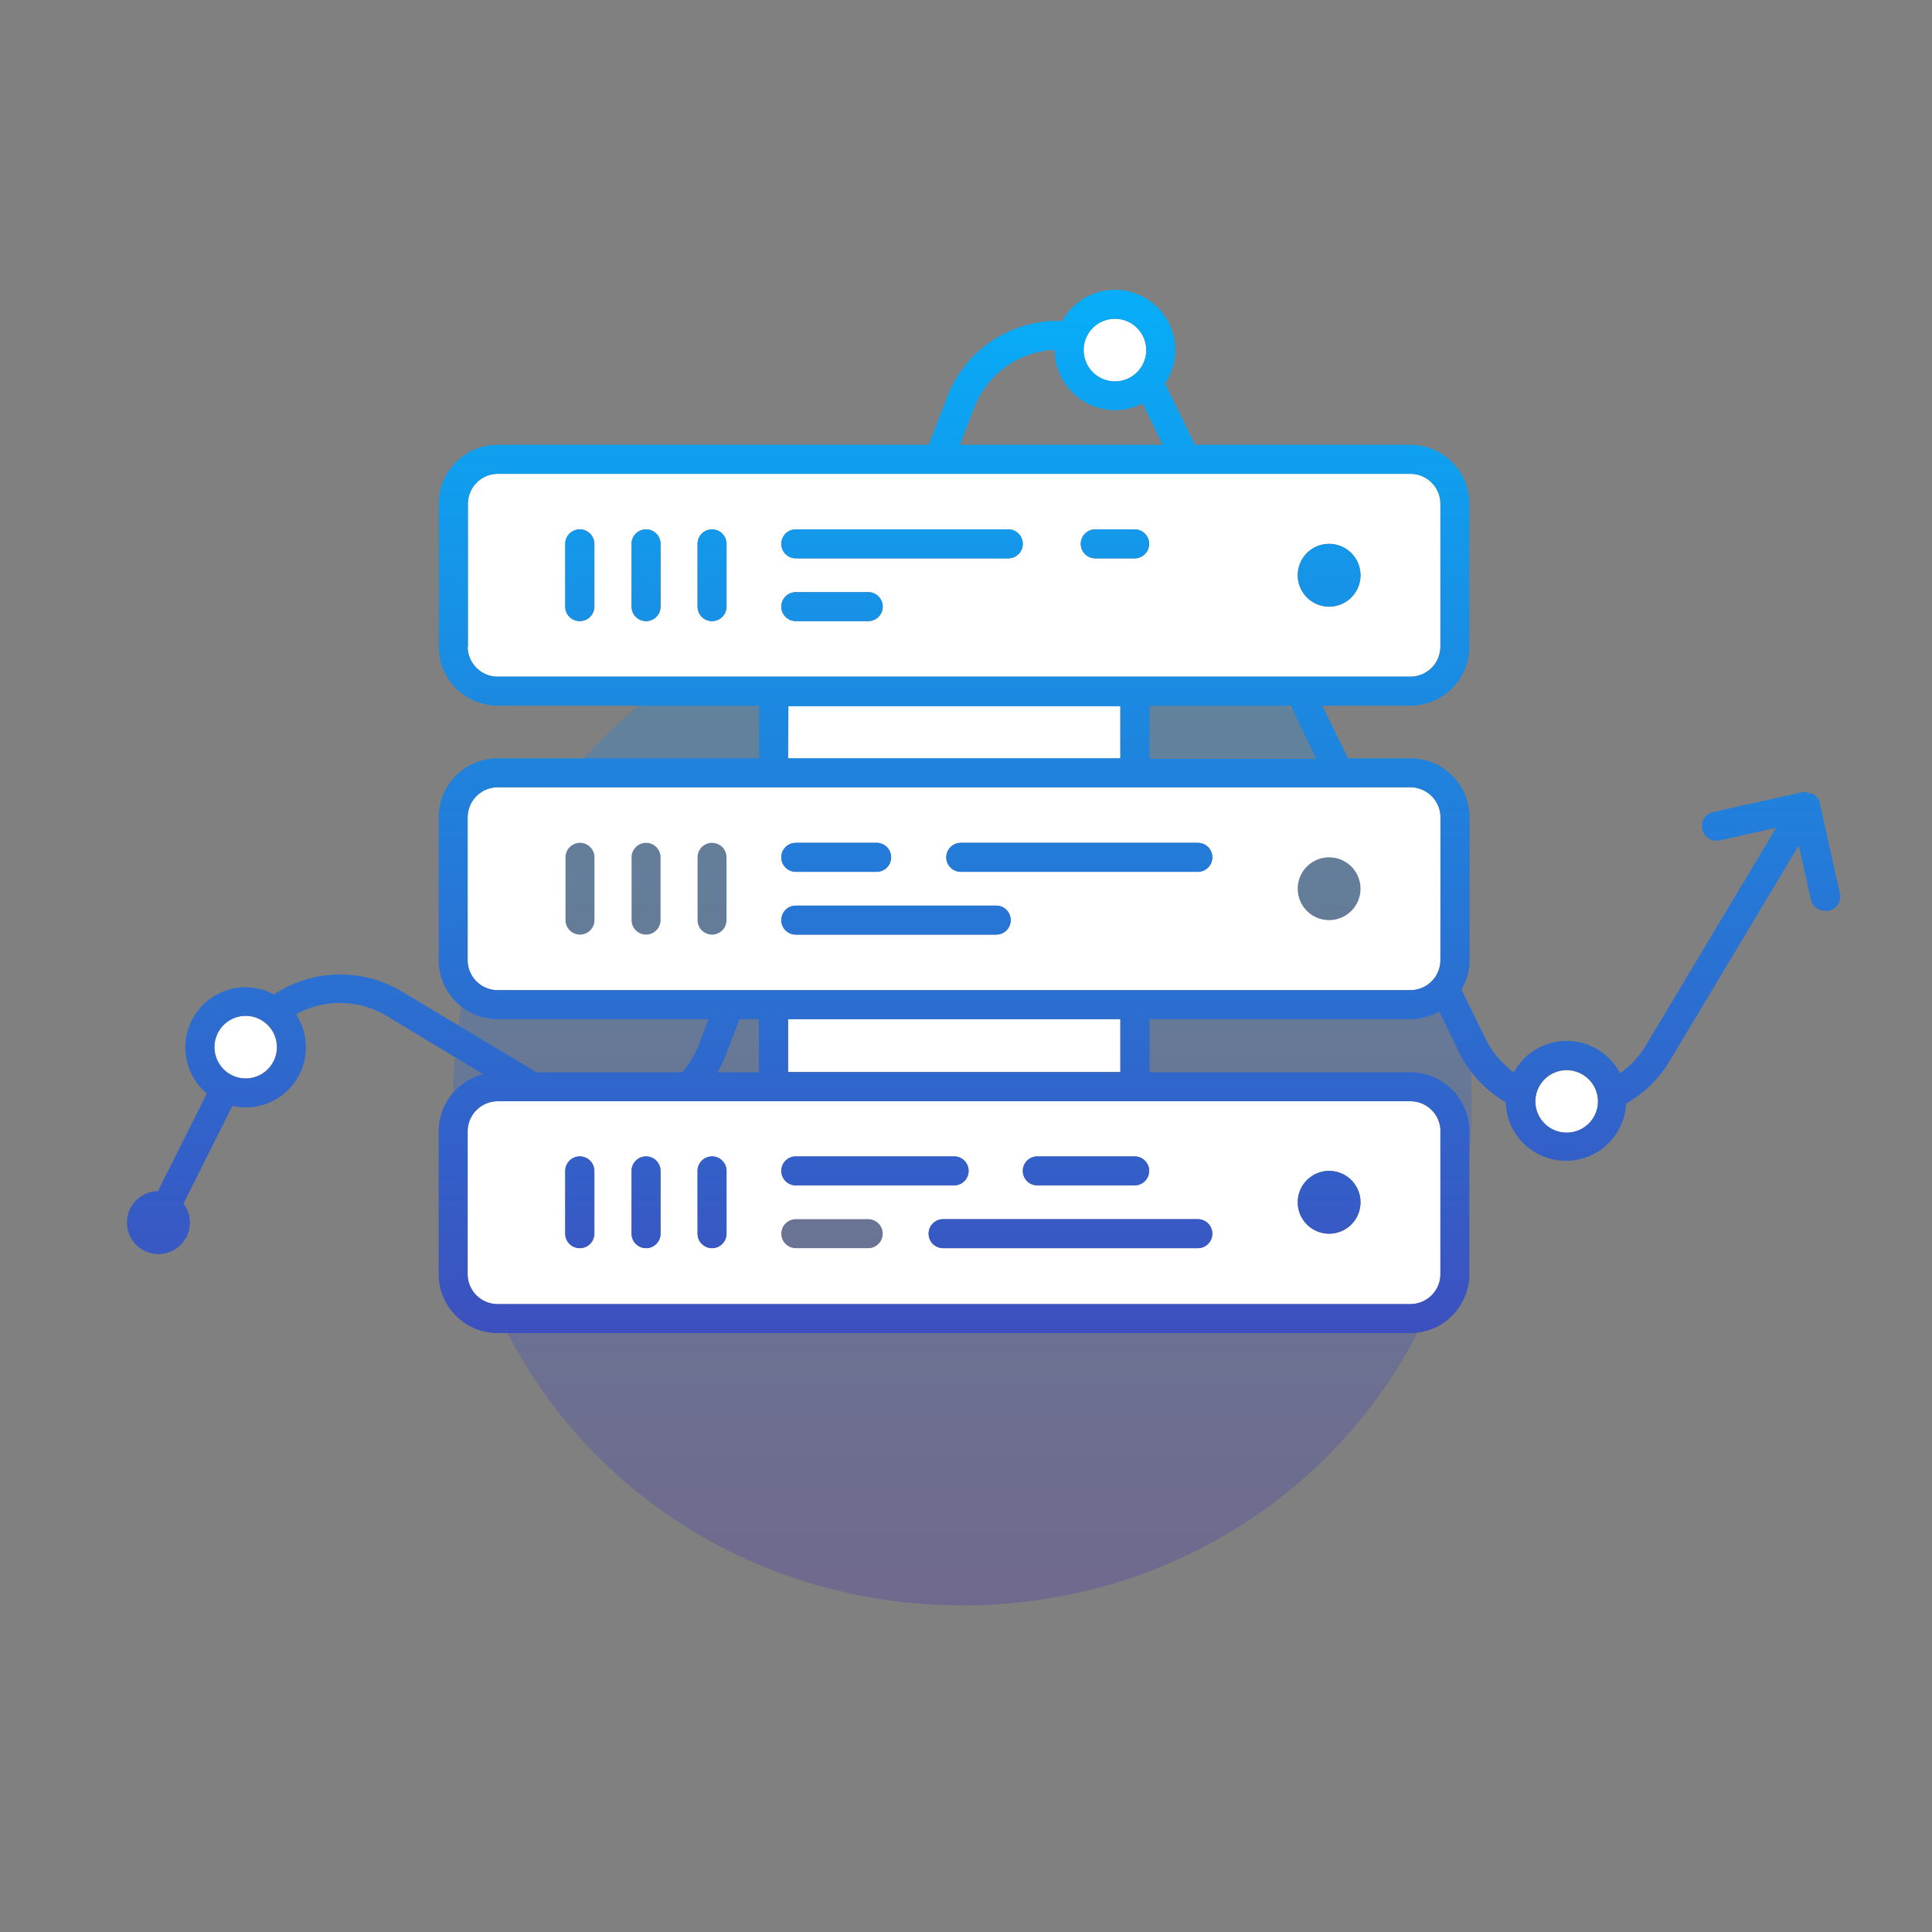 <svg id="Layer_1" data-name="Layer 1" xmlns="http://www.w3.org/2000/svg" xmlns:xlink="http://www.w3.org/1999/xlink" viewBox="0 0 200 200"><rect x="0" y="0" width="200" height="200" fill="#808080" stroke="none"/><defs><style>.cls-1{opacity:0.3;fill:url(#linear-gradient);}.cls-2{fill:#fff;}.cls-3{fill:url(#linear-gradient-2);}.cls-4{fill:url(#linear-gradient-3);}.cls-5{fill:url(#linear-gradient-4);}.cls-6{fill:url(#linear-gradient-5);}.cls-7{fill:url(#linear-gradient-6);}.cls-8{fill:url(#linear-gradient-7);}.cls-9{fill:url(#linear-gradient-8);}.cls-10{fill:url(#linear-gradient-13);}.cls-11{fill:url(#linear-gradient-14);}.cls-12{fill:url(#linear-gradient-15);}.cls-13{fill:url(#linear-gradient-20);}.cls-14{fill:url(#linear-gradient-21);}.cls-15{fill:url(#linear-gradient-23);}.cls-16{fill:url(#linear-gradient-24);}</style><linearGradient id="linear-gradient" x1="99.63" y1="206.22" x2="99.63" y2="17.39" gradientUnits="userSpaceOnUse"><stop offset="0" stop-color="#5f1499"/><stop offset="1" stop-color="#00b9ff"/></linearGradient><linearGradient id="linear-gradient-2" x1="137.59" y1="207.6" x2="137.59" y2="16.97" xlink:href="#linear-gradient"/><linearGradient id="linear-gradient-3" x1="60.04" y1="207.6" x2="60.04" y2="16.97" xlink:href="#linear-gradient"/><linearGradient id="linear-gradient-4" x1="66.88" y1="207.6" x2="66.88" y2="16.97" xlink:href="#linear-gradient"/><linearGradient id="linear-gradient-5" x1="73.71" y1="207.6" x2="73.71" y2="16.97" xlink:href="#linear-gradient"/><linearGradient id="linear-gradient-6" x1="93.38" y1="207.6" x2="93.38" y2="16.97" xlink:href="#linear-gradient"/><linearGradient id="linear-gradient-7" x1="115.42" y1="207.6" x2="115.42" y2="16.97" xlink:href="#linear-gradient"/><linearGradient id="linear-gradient-8" x1="86.13" y1="207.6" x2="86.13" y2="16.97" xlink:href="#linear-gradient"/><linearGradient id="linear-gradient-13" x1="86.56" y1="207.6" x2="86.56" y2="16.97" xlink:href="#linear-gradient"/><linearGradient id="linear-gradient-14" x1="111.73" y1="207.6" x2="111.73" y2="16.97" xlink:href="#linear-gradient"/><linearGradient id="linear-gradient-15" x1="92.75" y1="207.6" x2="92.75" y2="16.97" xlink:href="#linear-gradient"/><linearGradient id="linear-gradient-20" x1="90.57" y1="207.6" x2="90.57" y2="16.97" xlink:href="#linear-gradient"/><linearGradient id="linear-gradient-21" x1="112.42" y1="207.6" x2="112.42" y2="16.97" xlink:href="#linear-gradient"/><linearGradient id="linear-gradient-23" x1="110.81" y1="207.6" x2="110.81" y2="16.97" xlink:href="#linear-gradient"/><linearGradient id="linear-gradient-24" x1="101.8" y1="207.6" x2="101.8" y2="16.97" xlink:href="#linear-gradient"/></defs><path class="cls-1" d="M99.63,166.19c-29.12,0-52.72-22.6-52.72-51.71a52.72,52.72,0,1,1,105.43,0c0,29.11-23.6,51.71-52.71,51.71"/><path class="cls-2" d="M117.46,70.05H146a3.12,3.12,0,0,0,3.11-3.11V52.15a3.11,3.11,0,0,0-3.11-3.1H51.52a3.11,3.11,0,0,0-3.11,3.1V66.94a3.12,3.12,0,0,0,3.11,3.11h65.94ZM137.59,56.3a3.25,3.25,0,1,1-3.25,3.25A3.24,3.24,0,0,1,137.59,56.3Zm-24.21-1.5h4.08a1.5,1.5,0,0,1,0,3h-4.08a1.5,1.5,0,0,1,0-3Zm-31,0h22a1.5,1.5,0,0,1,0,3h-22a1.5,1.5,0,0,1,0-3Zm0,6.5h7.5a1.5,1.5,0,0,1,0,3h-7.5a1.5,1.5,0,0,1,0-3ZM61.54,62.8a1.5,1.5,0,0,1-3,0V56.3a1.5,1.5,0,0,1,3,0Zm6.84,0a1.5,1.5,0,1,1-3,0V56.3a1.5,1.5,0,0,1,3,0Zm6.83,0a1.5,1.5,0,0,1-3,0V56.3a1.5,1.5,0,0,1,3,0Z"/><rect class="cls-2" x="81.58" y="73.05" width="34.38" height="5.46"/><path class="cls-2" d="M149.13,84.61A3.12,3.12,0,0,0,146,81.5H51.52a3.12,3.12,0,0,0-3.11,3.11V99.4a3.11,3.11,0,0,0,3.11,3.1H146a3.11,3.11,0,0,0,3.11-3.1ZM61.54,95.25a1.5,1.5,0,0,1-3,0v-6.5a1.5,1.5,0,0,1,3,0Zm6.84,0a1.5,1.5,0,0,1-3,0v-6.5a1.5,1.5,0,0,1,3,0Zm3.83,0v-6.5a1.5,1.5,0,0,1,3,0v6.5a1.5,1.5,0,0,1-3,0Zm10.17-5a1.5,1.5,0,0,1,0-3h8.37a1.5,1.5,0,0,1,0,3Zm20.75,6.5H82.38a1.5,1.5,0,0,1,0-3h20.75a1.5,1.5,0,0,1,0,3ZM124,90.25H99.46a1.5,1.5,0,1,1,0-3H124a1.5,1.5,0,0,1,0,3Zm13.59,5A3.25,3.25,0,1,1,140.84,92,3.25,3.25,0,0,1,137.59,95.25Z"/><rect class="cls-2" x="81.58" y="105.5" width="34.38" height="5.46"/><path class="cls-2" d="M117.46,114H51.52a3.12,3.12,0,0,0-3.11,3.11v14.79a3.11,3.11,0,0,0,3.11,3.1H146a3.11,3.11,0,0,0,3.11-3.1V117.07A3.12,3.12,0,0,0,146,114ZM61.54,127.71a1.5,1.5,0,0,1-3,0v-6.5a1.5,1.5,0,0,1,3,0Zm6.84,0a1.5,1.5,0,0,1-3,0v-6.5a1.5,1.5,0,1,1,3,0Zm6.83,0a1.5,1.5,0,0,1-3,0v-6.5a1.5,1.5,0,0,1,3,0Zm32.17-8h10.08a1.5,1.5,0,0,1,0,3H107.38a1.5,1.5,0,0,1,0-3Zm-25,0H98.77a1.5,1.5,0,0,1,0,3H82.38a1.5,1.5,0,0,1,0-3Zm7.5,9.5h-7.5a1.5,1.5,0,1,1,0-3h7.5a1.5,1.5,0,0,1,0,3Zm34.12,0H97.63a1.5,1.5,0,1,1,0-3H124a1.5,1.5,0,1,1,0,3Zm13.59-1.5a3.25,3.25,0,1,1,3.25-3.25A3.25,3.25,0,0,1,137.59,127.71Z"/><path class="cls-2" d="M162.18,110.8a3.24,3.24,0,1,0,3.24,3.24A3.25,3.25,0,0,0,162.18,110.8Z"/><path class="cls-2" d="M25.41,105.16a3.24,3.24,0,1,0,3.24,3.24A3.25,3.25,0,0,0,25.41,105.16Z"/><path class="cls-2" d="M112.18,36.22A3.24,3.24,0,1,0,115.42,33,3.24,3.24,0,0,0,112.18,36.22Z"/><circle class="cls-3" cx="137.59" cy="59.55" r="3.25"/><path class="cls-4" d="M60,54.8a1.5,1.5,0,0,0-1.5,1.5v6.5a1.5,1.5,0,0,0,3,0V56.3A1.5,1.5,0,0,0,60,54.8Z"/><path class="cls-5" d="M66.88,54.8a1.5,1.5,0,0,0-1.5,1.5v6.5a1.5,1.5,0,1,0,3,0V56.3A1.5,1.5,0,0,0,66.88,54.8Z"/><path class="cls-6" d="M73.71,54.8a1.5,1.5,0,0,0-1.5,1.5v6.5a1.5,1.5,0,0,0,3,0V56.3A1.5,1.5,0,0,0,73.71,54.8Z"/><path class="cls-7" d="M82.38,57.8h22a1.5,1.5,0,0,0,0-3h-22a1.5,1.5,0,0,0,0,3Z"/><path class="cls-8" d="M113.38,57.8h4.08a1.5,1.5,0,0,0,0-3h-4.08a1.5,1.5,0,0,0,0,3Z"/><path class="cls-9" d="M82.38,64.3h7.5a1.5,1.5,0,0,0,0-3h-7.5a1.5,1.5,0,0,0,0,3Z"/><circle class="cls-3" cx="137.59" cy="92" r="3.25"/><path class="cls-4" d="M60,87.25a1.51,1.51,0,0,0-1.5,1.5v6.5a1.5,1.5,0,0,0,3,0v-6.5A1.5,1.5,0,0,0,60,87.25Z"/><path class="cls-5" d="M66.88,87.25a1.5,1.5,0,0,0-1.5,1.5v6.5a1.5,1.5,0,0,0,3,0v-6.5A1.51,1.51,0,0,0,66.88,87.25Z"/><path class="cls-6" d="M75.21,95.25v-6.5a1.5,1.5,0,0,0-3,0v6.5a1.5,1.5,0,0,0,3,0Z"/><path class="cls-10" d="M92.25,88.75a1.5,1.5,0,0,0-1.5-1.5H82.38a1.5,1.5,0,0,0,0,3h8.37A1.5,1.5,0,0,0,92.25,88.75Z"/><path class="cls-11" d="M124,87.25H99.46a1.5,1.5,0,1,0,0,3H124a1.5,1.5,0,0,0,0-3Z"/><path class="cls-12" d="M103.13,93.75H82.38a1.5,1.5,0,0,0,0,3h20.75a1.5,1.5,0,0,0,0-3Z"/><circle class="cls-3" cx="137.59" cy="124.46" r="3.25"/><path class="cls-4" d="M60,119.71a1.51,1.51,0,0,0-1.5,1.5v6.5a1.5,1.5,0,0,0,3,0v-6.5A1.5,1.5,0,0,0,60,119.71Z"/><path class="cls-5" d="M66.88,119.71a1.5,1.5,0,0,0-1.5,1.5v6.5a1.5,1.5,0,0,0,3,0v-6.5A1.51,1.51,0,0,0,66.88,119.71Z"/><path class="cls-6" d="M73.71,119.71a1.5,1.5,0,0,0-1.5,1.5v6.5a1.5,1.5,0,0,0,3,0v-6.5A1.5,1.5,0,0,0,73.71,119.71Z"/><path class="cls-13" d="M82.38,122.71H98.77a1.5,1.5,0,0,0,0-3H82.38a1.5,1.5,0,0,0,0,3Z"/><path class="cls-14" d="M107.38,122.71h10.08a1.5,1.5,0,0,0,0-3H107.38a1.5,1.5,0,0,0,0,3Z"/><path class="cls-9" d="M89.88,126.21h-7.5a1.5,1.5,0,1,0,0,3h7.5a1.5,1.5,0,0,0,0-3Z"/><path class="cls-15" d="M124,126.21H97.63a1.5,1.5,0,1,0,0,3H124a1.5,1.5,0,1,0,0-3Z"/><path class="cls-16" d="M190.45,92.45l-2.06-9.27v0l0-.15-.05-.13-.06-.11-.09-.14-.09-.11-.1-.11-.11-.09-.12-.09h0l-.13-.06-.11-.06-.19,0-.09,0L187,82h-.08l-.21,0h-.08l-9.27,2.06a1.5,1.5,0,0,0-1.14,1.79A1.51,1.51,0,0,0,178,87l5.87-1.31-13.48,22.51a9.45,9.45,0,0,1-2.68,2.9,6.23,6.23,0,0,0-11-.09,9.43,9.43,0,0,1-2.94-3.51l-2.48-5.06a6.06,6.06,0,0,0,.84-3.07V84.61A6.12,6.12,0,0,0,146,78.5h-6.45l-2.66-5.45H146a6.12,6.12,0,0,0,6.11-6.11V52.15a6.11,6.11,0,0,0-6.11-6.1H123.7l-2.86-5.86c-.08-.16-.17-.32-.26-.48a6.14,6.14,0,0,0,1.08-3.49,6.24,6.24,0,0,0-11.7-3h-.86A12.29,12.29,0,0,0,98,41.2l-1.86,4.85H51.52a6.11,6.11,0,0,0-6.11,6.1V66.94a6.12,6.12,0,0,0,6.11,6.11H78.58V78.5H51.52a6.12,6.12,0,0,0-6.11,6.11V99.4a6.11,6.11,0,0,0,6.11,6.1H73.35l-1,2.62A9.43,9.43,0,0,1,70.62,111H55.53l-13.91-8.35a12.43,12.43,0,0,0-13.26.3,6.13,6.13,0,0,0-2.95-.75,6.23,6.23,0,0,0-4,11l-5.06,10.1A3.26,3.26,0,1,0,19,124.59l5.05-10.11a6.1,6.1,0,0,0,1.36.16A6.23,6.23,0,0,0,30.65,105a9.59,9.59,0,0,1,1.92-.8,9.38,9.38,0,0,1,7.51,1l9.94,6a6.11,6.11,0,0,0-4.61,5.91v14.79a6.11,6.11,0,0,0,6.11,6.1H146a6.11,6.11,0,0,0,6.11-6.1V117.07A6.12,6.12,0,0,0,146,111H119V105.5H146a6.05,6.05,0,0,0,3-.8l2,4.15a12.35,12.35,0,0,0,4.87,5.26,6.24,6.24,0,0,0,12.47.12,12.35,12.35,0,0,0,4.54-4.46l13.33-22.26,1.24,5.59A1.51,1.51,0,0,0,189,94.28a1.22,1.22,0,0,0,.32,0A1.5,1.5,0,0,0,190.45,92.45Zm-165,19.19a3.24,3.24,0,1,1,3.24-3.24A3.25,3.25,0,0,1,25.41,111.64ZM146,102.5H51.52a3.11,3.11,0,0,1-3.11-3.1V84.61a3.12,3.12,0,0,1,3.11-3.11H146a3.12,3.12,0,0,1,3.11,3.11V99.4A3.11,3.11,0,0,1,146,102.5Zm3.11,14.57v14.79A3.11,3.11,0,0,1,146,135H51.52a3.11,3.11,0,0,1-3.11-3.1V117.07A3.12,3.12,0,0,1,51.52,114H146A3.12,3.12,0,0,1,149.13,117.07ZM116,111H81.58V105.5H116Zm-67.55-44V52.15a3.11,3.11,0,0,1,3.11-3.1H146a3.11,3.11,0,0,1,3.11,3.1V66.94A3.12,3.12,0,0,1,146,70.05H51.52A3.12,3.12,0,0,1,48.41,66.94Zm33.17,6.11H116V78.5H81.58Zm54.65,5.45H119V73.05h14.61ZM118.66,36.22A3.24,3.24,0,1,1,115.42,33,3.25,3.25,0,0,1,118.66,36.22Zm-17.84,6.06a9.35,9.35,0,0,1,8.36-6.06,6.25,6.25,0,0,0,6.24,6.24,6.13,6.13,0,0,0,2.85-.7l2.09,4.29h-21ZM75.14,109.2l1.42-3.7h2V111h-4.3A12,12,0,0,0,75.14,109.2ZM165.42,114a3.24,3.24,0,1,1-3.24-3.24A3.25,3.25,0,0,1,165.42,114Z"/></svg>